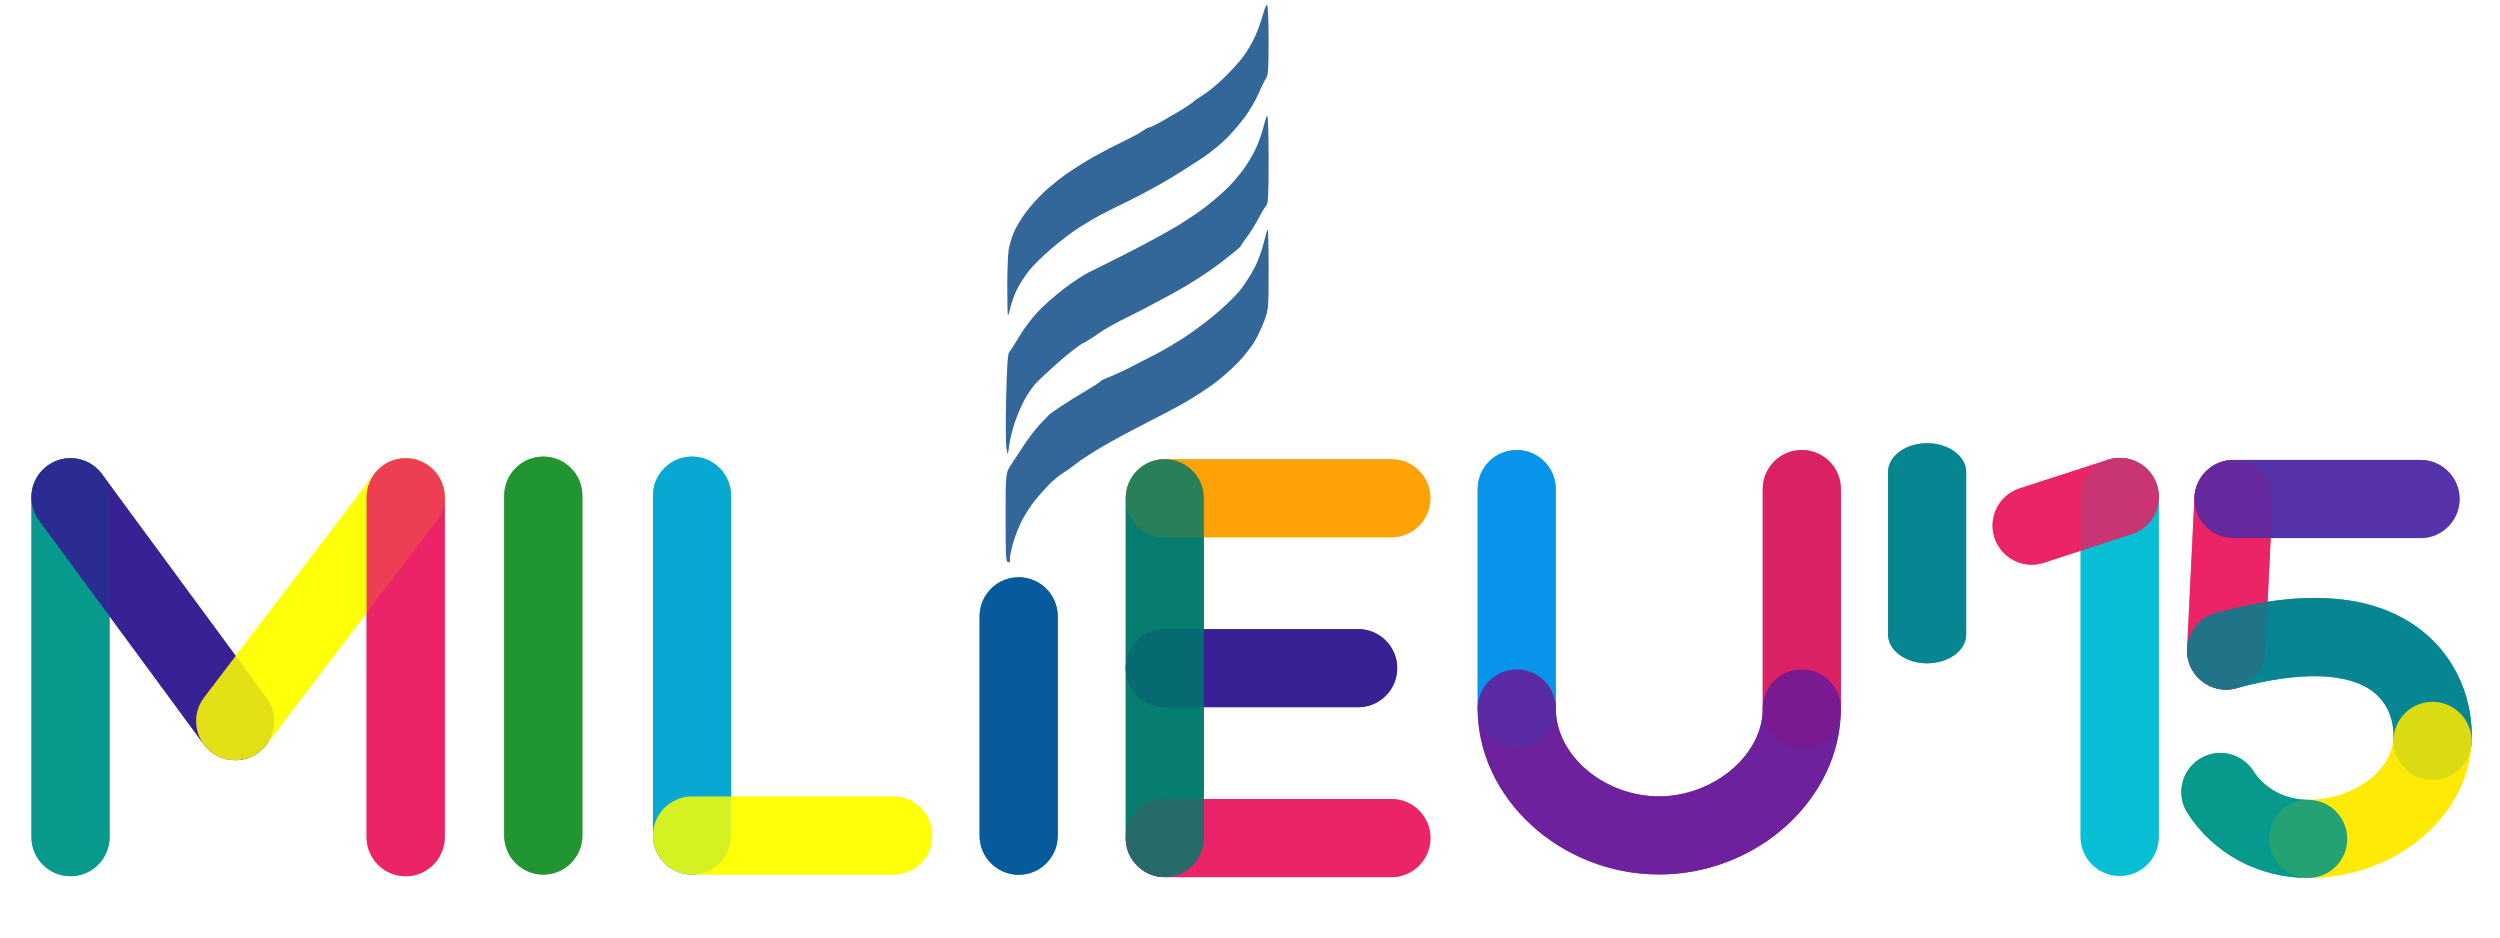 <?xml version="1.0" encoding="UTF-8" standalone="no"?>
<!-- Created with Inkscape (http://www.inkscape.org/) -->

<svg
   xmlns:osb="http://www.openswatchbook.org/uri/2009/osb"
   xmlns:dc="http://purl.org/dc/elements/1.1/"
   xmlns:cc="http://creativecommons.org/ns#"
   xmlns:rdf="http://www.w3.org/1999/02/22-rdf-syntax-ns#"
   xmlns:svg="http://www.w3.org/2000/svg"
   xmlns="http://www.w3.org/2000/svg"
   xmlns:xlink="http://www.w3.org/1999/xlink"
   xmlns:sodipodi="http://sodipodi.sourceforge.net/DTD/sodipodi-0.dtd"
   xmlns:inkscape="http://www.inkscape.org/namespaces/inkscape"
   width="1600"
   height="600"
   id="svg6325"
   version="1.1"
   inkscape:version="0.48.4 r9939"
   sodipodi:docname="logo.svg">
  <defs
     id="defs6327">
    <linearGradient
       id="linearGradient5369"
       osb:paint="solid">
      <stop
         style="stop-color:#000000;stop-opacity:1;"
         offset="0"
         id="stop5371" />
    </linearGradient>
    <linearGradient
       inkscape:collect="always"
       id="linearGradient4717">
      <stop
         style="stop-color:#000000;stop-opacity:1;"
         offset="0"
         id="stop4719" />
      <stop
         style="stop-color:#000000;stop-opacity:0;"
         offset="1"
         id="stop4721" />
    </linearGradient>
    <radialGradient
       inkscape:collect="always"
       xlink:href="#linearGradient4717"
       id="radialGradient4723"
       cx="745.466"
       cy="879.98"
       fx="745.466"
       fy="879.98"
       r="62.766"
       gradientTransform="matrix(1,0,0,2.733,0,-1524.679)"
       gradientUnits="userSpaceOnUse" />
    <radialGradient
       inkscape:collect="always"
       xlink:href="#linearGradient4717"
       id="radialGradient4725"
       cx="807.341"
       cy="879.98"
       fx="807.341"
       fy="879.98"
       r="124.641"
       gradientTransform="matrix(1,0,0,0.504,0,436.845)"
       gradientUnits="userSpaceOnUse" />
    <radialGradient
       inkscape:collect="always"
       xlink:href="#linearGradient4717"
       id="radialGradient4727"
       cx="817.966"
       cy="771.23"
       fx="817.966"
       fy="771.23"
       r="135.266"
       gradientTransform="matrix(1,0,0,0.464,0,413.365)"
       gradientUnits="userSpaceOnUse" />
    <radialGradient
       inkscape:collect="always"
       xlink:href="#linearGradient4717"
       id="radialGradient4729"
       cx="817.966"
       cy="988.73"
       fx="817.966"
       fy="988.73"
       r="135.266"
       gradientTransform="matrix(1,0,0,0.464,0,529.941)"
       gradientUnits="userSpaceOnUse" />
    <radialGradient
       inkscape:collect="always"
       xlink:href="#linearGradient4717"
       id="radialGradient4731"
       cx="45.127"
       cy="879.38"
       fx="45.127"
       fy="879.38"
       r="62.766"
       gradientTransform="matrix(1,0,0,2.733,0,-1523.64)"
       gradientUnits="userSpaceOnUse" />
    <radialGradient
       inkscape:collect="always"
       xlink:href="#linearGradient4717"
       id="radialGradient4733"
       cx="97.821"
       cy="842.252"
       fx="97.821"
       fy="842.252"
       r="115.461"
       gradientTransform="matrix(1,0,0,1.164,0,-138.082)"
       gradientUnits="userSpaceOnUse" />
    <radialGradient
       inkscape:collect="always"
       xlink:href="#linearGradient4717"
       id="radialGradient4735"
       cx="205.068"
       cy="842.252"
       fx="205.068"
       fy="842.252"
       r="117.321"
       gradientTransform="matrix(1,0,0,1.145,0,-122.536)"
       gradientUnits="userSpaceOnUse" />
    <radialGradient
       inkscape:collect="always"
       xlink:href="#linearGradient4717"
       id="radialGradient4737"
       cx="259.622"
       cy="879.38"
       fx="259.622"
       fy="879.38"
       r="62.766"
       gradientTransform="matrix(1,0,0,2.733,0,-1523.639)"
       gradientUnits="userSpaceOnUse" />
    <radialGradient
       inkscape:collect="always"
       xlink:href="#linearGradient4717"
       id="radialGradient4739"
       cx="347.711"
       cy="878.345"
       fx="347.711"
       fy="878.345"
       r="62.766"
       gradientTransform="matrix(1,0,0,2.733,0,-1521.846)"
       gradientUnits="userSpaceOnUse" />
    <radialGradient
       inkscape:collect="always"
       xlink:href="#linearGradient4717"
       id="radialGradient4741"
       cx="507.265"
       cy="987.095"
       fx="507.265"
       fy="987.095"
       r="127.141"
       gradientTransform="matrix(1,0,0,0.494,0,499.794)"
       gradientUnits="userSpaceOnUse" />
    <radialGradient
       inkscape:collect="always"
       xlink:href="#linearGradient4717"
       id="radialGradient4743"
       cx="442.89"
       cy="878.345"
       fx="442.89"
       fy="878.345"
       r="62.766"
       gradientTransform="matrix(1,0,0,2.733,0,-1521.846)"
       gradientUnits="userSpaceOnUse" />
    <radialGradient
       inkscape:collect="always"
       xlink:href="#linearGradient4717"
       id="radialGradient4745"
       cx="1153.163"
       cy="835.594"
       fx="1153.163"
       fy="835.594"
       r="62.766"
       gradientTransform="matrix(1,0,0,2.119,0,-934.679)"
       gradientUnits="userSpaceOnUse" />
    <radialGradient
       inkscape:collect="always"
       xlink:href="#linearGradient4717"
       id="radialGradient4747"
       cx="970.713"
       cy="835.594"
       fx="970.713"
       fy="835.594"
       r="62.766"
       gradientTransform="matrix(1,0,0,2.119,0,-934.679)"
       gradientUnits="userSpaceOnUse" />
    <radialGradient
       inkscape:collect="always"
       xlink:href="#linearGradient4717"
       id="radialGradient4749"
       cx="1061.937"
       cy="946.415"
       fx="1061.937"
       fy="946.415"
       r="153.991"
       gradientTransform="matrix(1,0,0,0.671,0,311.06)"
       gradientUnits="userSpaceOnUse" />
    <radialGradient
       inkscape:collect="always"
       xlink:href="#linearGradient4717"
       id="radialGradient4751"
       cx="1356.599"
       cy="879.182"
       fx="1356.599"
       fy="879.182"
       r="62.766"
       gradientTransform="matrix(1,0,0,2.733,0,-1523.296)"
       gradientUnits="userSpaceOnUse" />
    <radialGradient
       inkscape:collect="always"
       xlink:href="#linearGradient4717"
       id="radialGradient4753"
       cx="1328.482"
       cy="779.589"
       fx="1328.482"
       fy="779.589"
       r="91.006"
       gradientTransform="matrix(1,0,0,0.79,0,163.402)"
       gradientUnits="userSpaceOnUse" />
    <radialGradient
       inkscape:collect="always"
       xlink:href="#linearGradient4717"
       id="radialGradient4755"
       cx="1427.075"
       cy="820.233"
       fx="1427.075"
       fy="820.233"
       r="65.135"
       gradientTransform="matrix(1,0,0,1.708,0,-581.024)"
       gradientUnits="userSpaceOnUse" />
    <radialGradient
       inkscape:collect="always"
       xlink:href="#linearGradient4717"
       id="radialGradient4757"
       cx="1489.286"
       cy="771.726"
       fx="1489.286"
       fy="771.726"
       r="122.61"
       gradientTransform="matrix(1,0,0,0.512,0,376.667)"
       gradientUnits="userSpaceOnUse" />
    <radialGradient
       inkscape:collect="always"
       xlink:href="#linearGradient4717"
       id="radialGradient4759"
       cx="1490.806"
       cy="893.299"
       fx="1490.806"
       fy="893.299"
       r="128.872"
       gradientTransform="matrix(1,0,0,0.745,0,227.775)"
       gradientUnits="userSpaceOnUse" />
    <radialGradient
       inkscape:collect="always"
       xlink:href="#linearGradient4717"
       id="radialGradient4761"
       cx="1517.019"
       cy="957.893"
       fx="1517.019"
       fy="957.893"
       r="102.554"
       gradientTransform="matrix(1,0,0,0.918,0,78.795)"
       gradientUnits="userSpaceOnUse" />
    <radialGradient
       inkscape:collect="always"
       xlink:href="#linearGradient4717"
       id="radialGradient4763"
       cx="1449.139"
       cy="974.24"
       fx="1449.139"
       fy="974.24"
       r="90.857"
       gradientTransform="matrix(1,0,0,0.856,0,140.323)"
       gradientUnits="userSpaceOnUse" />
    <radialGradient
       inkscape:collect="always"
       xlink:href="#linearGradient4717"
       id="radialGradient4765"
       cx="1233.356"
       cy="806.453"
       fx="1233.356"
       fy="806.453"
       r="62.766"
       gradientTransform="matrix(1,0,0,1.724,0,-583.676)"
       gradientUnits="userSpaceOnUse" />
    <radialGradient
       inkscape:collect="always"
       xlink:href="#linearGradient4717"
       id="radialGradient4767"
       cx="651.944"
       cy="917.017"
       fx="651.944"
       fy="917.017"
       r="62.766"
       gradientTransform="matrix(1,0,0,2.119,0,-1025.758)"
       gradientUnits="userSpaceOnUse" />
  </defs>
  <sodipodi:namedview
     id="base"
     pagecolor="#ffffff"
     bordercolor="#666666"
     borderopacity="1.0"
     inkscape:pageopacity="0.0"
     inkscape:pageshadow="2"
     inkscape:zoom="0.50911688"
     inkscape:cx="173.95214"
     inkscape:cy="314.98287"
     inkscape:document-units="px"
     inkscape:current-layer="layer1"
     showgrid="false"
     width="1600px"
     inkscape:window-width="1333"
     inkscape:window-height="742"
     inkscape:window-x="33"
     inkscape:window-y="0"
     inkscape:window-maximized="1"
     inkscape:snap-grids="false">
    <inkscape:grid
       type="xygrid"
       id="grid6546"
       empspacing="5"
       visible="true"
       enabled="true"
       snapvisiblegridlinesonly="true" />
  </sodipodi:namedview>
  <g
     inkscape:label="Layer 1"
     inkscape:groupmode="layer"
     id="layer1"
     transform="translate(0,-452.362)">
    <path
       d="m 745.467,1013.73 c -13.808,0 -25,-11.193 -25,-25 l 0,-217.5 c 0,-13.807 11.193,-25 25,-25 13.807,0 25,11.193 25,25 l 0,217.5 c 0,13.807 -11.193,25 -25,25"
       style="fill:#00796b;fill-opacity:0.834;fill-rule:nonzero;stroke:#000000;opacity:1;stroke-opacity:1;stroke-width:0;stroke-miterlimit:4;stroke-dasharray:none;stroke-linejoin:round"
       id="path106"
       inkscape:connector-curvature="0" />
    <path
       d="m 869.216,904.98 -123.75,0 c -13.807,0 -25,-11.193 -25,-25 0,-13.807 11.193,-25 25,-25 l 123.75,0 c 13.807,0 25,11.193 25,25 0,13.807 -11.193,25 -25,25"
       style="fill:#311b92;fill-opacity:0.834;fill-rule:nonzero;stroke:#000000;opacity:1;stroke-opacity:1;stroke-width:0;stroke-miterlimit:4;stroke-dasharray:none;stroke-linejoin:round"
       id="path154"
       inkscape:connector-curvature="0" />
    <path
       d="m 890.466,796.23 -145,0 c -13.807,0 -25,-11.193 -25,-25 0,-13.807 11.193,-25 25,-25 l 145,0 c 13.807,0 25,11.193 25,25 0,13.807 -11.193,25 -25,25"
       style="fill:#ffa000;fill-opacity:0.834;fill-rule:nonzero;stroke:#000000;opacity:1;stroke-opacity:1;stroke-width:0;stroke-miterlimit:4;stroke-dasharray:none;stroke-linejoin:round"
       id="path122"
       inkscape:connector-curvature="0" />
    <path
       d="m 890.466,1013.73 -145,0 c -13.807,0 -25,-11.193 -25,-25 0,-13.807 11.193,-25 25,-25 l 145,0 c 13.807,0 25,11.193 25,25 0,13.807 -11.193,25 -25,25"
       style="fill:#e91e63;fill-opacity:0.834;fill-rule:nonzero;stroke:#000000;opacity:1;stroke-opacity:1;stroke-width:0;stroke-miterlimit:4;stroke-dasharray:none;stroke-linejoin:round"
       id="path138"
       inkscape:connector-curvature="0" />
    <path
       d="m 45.127,1013.13 c -13.807,0 -25,-11.193 -25,-25 l 0,-217.5 c 0,-13.807 11.193,-25 25,-25 13.807,0 25,11.193 25,25 l 0,217.5 c 0,13.807 -11.193,25 -25,25"
       style="fill:#009688;fill-opacity:0.834;fill-rule:nonzero;stroke:#000000;opacity:1;stroke-opacity:1;stroke-width:0;stroke-miterlimit:4;stroke-dasharray:none;stroke-linejoin:round"
       id="path802"
       inkscape:connector-curvature="0" />
    <path
       d="m 150.534,938.876 c -7.68,0 -15.256,-3.525 -20.156,-10.185 L 24.99,785.446 c -8.181,-11.123 -5.799,-26.771 5.321,-34.953 11.124,-8.182 26.77,-5.801 34.952,5.321 l 105.388,143.244 c 8.182,11.123 5.799,26.771 -5.321,34.953 -4.461,3.283 -9.652,4.865 -14.796,4.865"
       style="fill:#311b92;fill-opacity:0.834;fill-rule:nonzero;stroke:#000000;opacity:1;stroke-opacity:1;stroke-width:0;stroke-miterlimit:4;stroke-dasharray:none;stroke-linejoin:round"
       id="path766"
       inkscape:connector-curvature="0" />
    <path
       d="m 150.496,938.876 c -5.282,0 -10.604,-1.666 -15.13,-5.114 -10.984,-8.365 -13.106,-24.052 -4.74,-35.036 l 109.109,-143.244 c 8.364,-10.986 24.051,-13.106 35.036,-4.74 10.982,8.366 13.105,24.052 4.739,35.036 l -109.108,143.244 c -4.919,6.459 -12.37,9.854 -19.906,9.854"
       style="fill:#ffff00;fill-opacity:0.834;fill-rule:nonzero;stroke:#000000;opacity:1;stroke-opacity:1;stroke-width:0;stroke-miterlimit:4;stroke-dasharray:none;stroke-linejoin:round"
       id="path770"
       inkscape:connector-curvature="0" />
    <path
       d="m 259.622,1013.13 c -13.807,0 -25,-11.193 -25,-25 l 0,-217.5 c 0,-13.807 11.193,-25 25,-25 13.807,0 25,11.193 25,25 l 0,217.5 c 0,13.807 -11.193,25 -25,25"
       style="fill:#e91e63;fill-opacity:0.834;fill-rule:nonzero;stroke:#000000;opacity:1;stroke-opacity:1;stroke-width:0;stroke-miterlimit:4;stroke-dasharray:none;stroke-linejoin:round"
       id="path786"
       inkscape:connector-curvature="0" />
    <path
       d="m 347.711,1012.095 c -13.807,0 -25,-11.193 -25,-25 l 0,-217.5 c 0,-13.807 11.193,-25 25,-25 13.807,0 25,11.193 25,25 l 0,217.5 c 0,13.807 -11.193,25 -25,25"
       style="fill:#1b922d;fill-opacity:0.834;fill-rule:nonzero;stroke:#000000;opacity:1;stroke-opacity:1;stroke-width:0;stroke-miterlimit:4;stroke-dasharray:none;stroke-linejoin:round"
       id="path1122"
       inkscape:connector-curvature="0" />
    <path
       d="m 571.64,1012.095 -128.75,0 c -13.807,0 -25,-11.193 -25,-25 0,-13.807 11.193,-25 25,-25 l 128.75,0 c 13.807,0 25,11.193 25,25 0,13.807 -11.193,25 -25,25"
       style="fill:#ffff00;fill-opacity:0.834;fill-rule:nonzero;stroke:#000000;opacity:1;stroke-opacity:1;stroke-width:0;stroke-miterlimit:4;stroke-dasharray:none;stroke-linejoin:round"
       id="path1202"
       inkscape:connector-curvature="0" />
    <path
       d="m 442.89,1012.095 c -13.807,0 -25,-11.193 -25,-25 l 0,-217.5 c 0,-13.807 11.193,-25 25,-25 13.807,0 25,11.193 25,25 l 0,217.5 c 0,13.807 -11.193,25 -25,25"
       style="fill:#02a6d1;fill-opacity:0.834;fill-rule:nonzero;stroke:#000000;opacity:1;stroke-opacity:1;stroke-width:0;stroke-miterlimit:4;stroke-dasharray:none;stroke-linejoin:round"
       id="path1186"
       inkscape:connector-curvature="0" />
    <path
       d="m 1153.163,930.802 c -13.807,0 -25,-11.193 -25,-25 l 0,-140.418 c 0,-13.807 11.193,-25 25,-25 13.807,0 25,11.193 25,25 l 0,140.418 c 0,13.807 -11.193,25 -25,25"
       style="fill:#d81b60;fill-opacity:0.834;fill-rule:nonzero;stroke:#000000;opacity:1;stroke-opacity:1;stroke-width:0;stroke-miterlimit:4;stroke-dasharray:none;stroke-linejoin:round"
       id="path1470"
       inkscape:connector-curvature="0" />
    <path
       d="m 970.713,930.802 c -13.808,0 -25,-11.193 -25,-25 l 0,-140.418 c 0,-13.807 11.192,-25 25,-25 13.807,0 25,11.193 25,25 l 0,140.418 c 0,13.807 -11.193,25 -25,25"
       style="fill:#0091ea;fill-opacity:0.834;fill-rule:nonzero;stroke:#000000;opacity:1;stroke-opacity:1;stroke-width:0;stroke-miterlimit:4;stroke-dasharray:none;stroke-linejoin:round"
       id="path1454"
       inkscape:connector-curvature="0" />
    <path
       d="m 1061.772,1012.028 c -62.911,0 -116.06,-48.645 -116.06,-106.225 0,-13.807 11.193,-25 25,-25 13.807,0 25,11.193 25,25 0,29.951 30.87,56.225 66.06,56.225 17.038,0 34.211,-6.435 47.116,-17.656 12.43,-10.807 19.274,-24.505 19.274,-38.569 0,-13.807 11.193,-25 25,-25 13.807,0 25,11.193 25,25 0,57.58 -53.3,106.225 -116.39,106.225"
       style="fill:#6a1b9a;fill-opacity:0.834;fill-rule:nonzero;stroke:#000000;opacity:1;stroke-opacity:1;stroke-width:0;stroke-miterlimit:4;stroke-dasharray:none;stroke-linejoin:round"
       id="path1486"
       inkscape:connector-curvature="0" />
    <path
       d="m 1356.599,1012.932 c -13.807,0 -25,-11.193 -25,-25 l 0,-217.5 c 0,-13.807 11.193,-25 25,-25 13.807,0 25,11.193 25,25 l 0,217.5 c 0,13.807 -11.193,25 -25,25"
       style="fill:#00bcd4;fill-opacity:0.834;fill-rule:nonzero;stroke:#000000;opacity:1;stroke-opacity:1;stroke-width:0;stroke-miterlimit:4;stroke-dasharray:none;stroke-linejoin:round"
       id="path1806"
       inkscape:connector-curvature="0" />
    <path
       d="m 1300.244,813.755 c -10.544,0 -20.346,-6.724 -23.776,-17.294 -4.259,-13.134 2.935,-27.234 16.067,-31.494 l 56.468,-18.316 c 13.133,-4.263 27.234,2.935 31.494,16.067 4.26,13.134 -2.934,27.234 -16.067,31.494 l -56.468,18.316 c -2.561,0.831 -5.162,1.226 -7.718,1.226"
       style="fill:#e91e63;fill-opacity:0.834;fill-rule:nonzero;stroke:#000000;opacity:1;stroke-opacity:1;stroke-width:0;stroke-miterlimit:4;stroke-dasharray:none;stroke-linejoin:round"
       id="path1834"
       inkscape:connector-curvature="0" />
    <path
       d="m 1424.727,893.742 c -0.412,0 -0.824,-0.01 -1.24,-0.029 -13.79,-0.674 -24.424,-12.399 -23.751,-26.191 l 4.736,-97.015 c 0.674,-13.79 12.402,-24.419 26.19,-23.751 13.79,0.674 24.424,12.399 23.751,26.19 l -4.736,97.016 c -0.654,13.374 -11.704,23.78 -24.95,23.78"
       style="fill:#e91e63;fill-opacity:0.834;fill-rule:nonzero;stroke:#000000;opacity:1;stroke-opacity:1;stroke-width:0;stroke-miterlimit:4;stroke-dasharray:none;stroke-linejoin:round"
       id="path1934"
       inkscape:connector-curvature="0" />
    <path
       d="m 1549.13,796.726 -119.688,0 c -13.807,0 -25,-11.193 -25,-25 0,-13.807 11.193,-25 25,-25 l 119.688,0 c 13.807,0 25,11.193 25,25 0,13.807 -11.193,25 -25,25"
       style="fill:#512da8;fill-opacity:0.834;fill-rule:nonzero;stroke:#000000;opacity:1;stroke-opacity:1;stroke-width:0;stroke-miterlimit:4;stroke-dasharray:none;stroke-linejoin:round"
       id="path1950"
       inkscape:connector-curvature="0" />
    <path
       d="m 1556.829,951.544 c -0.49,0 -0.98,-0.015 -1.476,-0.044 -13.783,-0.802 -24.306,-12.626 -23.504,-26.409 0.253,-4.36 0.109,-19.371 -12.394,-29.499 -15.992,-12.954 -47.295,-13.928 -88.146,-2.739 -13.31,3.645 -27.067,-4.192 -30.715,-17.51 -3.646,-13.316 4.192,-27.067 17.51,-30.715 58.451,-16.008 103.139,-11.931 132.821,12.11 20.921,16.945 32.447,43.583 30.837,71.256 -0.772,13.289 -11.791,23.549 -24.934,23.549"
       style="fill:#00838f;fill-opacity:0.834;fill-rule:nonzero;stroke:#000000;opacity:1;stroke-opacity:1;stroke-width:0;stroke-miterlimit:4;stroke-dasharray:none;stroke-linejoin:round"
       id="path1966"
       inkscape:connector-curvature="0" />
    <path
       d="m 1477.231,1014.245 c -13.807,0 -25,-11.193 -25,-25 0,-13.807 11.193,-25 25,-25 28.369,0 53.381,-17.931 54.617,-39.155 0.804,-13.785 12.651,-24.325 26.411,-23.504 13.785,0.804 24.308,12.629 23.504,26.411 -1.395,23.956 -13.591,46.153 -34.34,62.499 -19.439,15.315 -44.367,23.749 -70.192,23.749"
       style="fill:#ffea00;fill-opacity:0.834;fill-rule:nonzero;stroke:#000000;opacity:1;stroke-opacity:1;stroke-width:0;stroke-miterlimit:4;stroke-dasharray:none;stroke-linejoin:round"
       id="path1982"
       inkscape:connector-curvature="0" />
    <path
       d="m 1477.231,1014.245 c -31.649,0 -60.513,-15.51 -77.211,-41.49 -7.464,-11.615 -4.1,-27.082 7.515,-34.549 11.615,-7.463 27.082,-4.1 34.549,7.515 7.454,11.599 20.593,18.524 35.148,18.524 13.807,0 25,11.193 25,25 0,13.807 -11.193,25 -25,25"
       style="fill:#009688;fill-opacity:0.834;fill-rule:nonzero;stroke:#000000;opacity:1;stroke-opacity:1;stroke-width:0;stroke-miterlimit:4;stroke-dasharray:none;stroke-linejoin:round"
       id="path1998"
       inkscape:connector-curvature="0" />
    <path
       d="m 1233.356,876.881 c -13.807,0 -25,-8.279 -25,-18.493 l 0,-103.869 c 0,-10.214 11.193,-18.493 25,-18.493 13.807,0 25,8.279 25,18.493 l 0,103.869 c 0,10.214 -11.193,18.493 -25,18.493"
       style="fill:#00838f;fill-opacity:0.834;fill-rule:nonzero;stroke:#000000;opacity:1;stroke-opacity:1;stroke-width:0;stroke-miterlimit:4;stroke-dasharray:none;stroke-linejoin:round"
       id="path1470-0"
       inkscape:connector-curvature="0" />
    <path
       d="m 651.944,1012.226 c -13.807,0 -25,-11.193 -25,-25 l 0,-140.418 c 0,-13.807 11.193,-25 25,-25 13.807,0 25,11.193 25,25 l 0,140.418 c 0,13.807 -11.193,25 -25,25"
       style="fill:#01579b;fill-opacity:0.834;fill-rule:nonzero;stroke:#000000;opacity:1;stroke-opacity:1;stroke-width:0;stroke-miterlimit:4;stroke-dasharray:none;stroke-linejoin:round"
       id="path1470-4"
       inkscape:connector-curvature="0" />
    <path
       inkscape:connector-curvature="0"
       id="path4311"
       style="fill:#311b92;fill-opacity:0.834;fill-rule:nonzero;stroke:url(#radialGradient4725);opacity:1;stroke-opacity:1;stroke-width:0;stroke-miterlimit:4;stroke-dasharray:none"
       d="m 869.216,904.98 -123.75,0 c -13.807,0 -25,-11.193 -25,-25 0,-13.807 11.193,-25 25,-25 l 123.75,0 c 13.807,0 25,11.193 25,25 0,13.807 -11.193,25 -25,25" />
    <path
       inkscape:connector-curvature="0"
       id="path4313"
       style="fill:#ffa000;fill-opacity:0.834;fill-rule:nonzero;stroke:url(#radialGradient4727);opacity:1;stroke-opacity:1;stroke-width:0;stroke-miterlimit:4;stroke-dasharray:none"
       d="m 890.466,796.23 -145,0 c -13.807,0 -25,-11.193 -25,-25 0,-13.807 11.193,-25 25,-25 l 145,0 c 13.807,0 25,11.193 25,25 0,13.807 -11.193,25 -25,25" />
    <path
       inkscape:connector-curvature="0"
       id="path4315"
       style="fill:#e91e63;fill-opacity:0.834;fill-rule:nonzero;stroke:url(#radialGradient4729);opacity:1;stroke-opacity:1;stroke-width:0;stroke-miterlimit:4;stroke-dasharray:none"
       d="m 890.466,1013.73 -145,0 c -13.807,0 -25,-11.193 -25,-25 0,-13.807 11.193,-25 25,-25 l 145,0 c 13.807,0 25,11.193 25,25 0,13.807 -11.193,25 -25,25" />
    <path
       inkscape:connector-curvature="0"
       id="path4309"
       style="fill:#00796b;fill-opacity:0.834;fill-rule:nonzero;stroke:url(#radialGradient4723);opacity:1;stroke-opacity:1;stroke-width:0;stroke-miterlimit:4;stroke-dasharray:none"
       d="m 745.467,1013.73 c -13.808,0 -25,-11.193 -25,-25 l 0,-217.5 c 0,-13.807 11.193,-25 25,-25 13.807,0 25,11.193 25,25 l 0,217.5 c 0,13.807 -11.193,25 -25,25" />
    <path
       inkscape:connector-curvature="0"
       id="path4317"
       style="fill:#009688;fill-opacity:0.834;fill-rule:nonzero;stroke:url(#radialGradient4731);opacity:1;stroke-opacity:1;stroke-width:0;stroke-miterlimit:4;stroke-dasharray:none"
       d="m 45.127,1013.13 c -13.807,0 -25,-11.193 -25,-25 l 0,-217.5 c 0,-13.807 11.193,-25 25,-25 13.807,0 25,11.193 25,25 l 0,217.5 c 0,13.807 -11.193,25 -25,25" />
    <path
       inkscape:connector-curvature="0"
       id="path4319"
       style="fill:#311b92;fill-opacity:0.834;fill-rule:nonzero;stroke:url(#radialGradient4733);opacity:1;stroke-opacity:1;stroke-width:0;stroke-miterlimit:4;stroke-dasharray:none"
       d="m 150.534,938.876 c -7.68,0 -15.256,-3.525 -20.156,-10.185 L 24.99,785.446 c -8.181,-11.123 -5.799,-26.771 5.321,-34.953 11.124,-8.182 26.77,-5.801 34.952,5.321 l 105.388,143.244 c 8.182,11.123 5.799,26.771 -5.321,34.953 -4.461,3.283 -9.652,4.865 -14.796,4.865" />
    <path
       inkscape:connector-curvature="0"
       id="path4321"
       style="fill:#ffff00;fill-opacity:0.834;fill-rule:nonzero;stroke:url(#radialGradient4735);opacity:1;stroke-opacity:1;stroke-width:0;stroke-miterlimit:4;stroke-dasharray:none"
       d="m 150.496,938.876 c -5.282,0 -10.604,-1.666 -15.13,-5.114 -10.984,-8.365 -13.106,-24.052 -4.74,-35.036 l 109.109,-143.244 c 8.364,-10.986 24.051,-13.106 35.036,-4.74 10.982,8.366 13.105,24.052 4.739,35.036 l -109.108,143.244 c -4.919,6.459 -12.37,9.854 -19.906,9.854" />
    <path
       inkscape:connector-curvature="0"
       id="path4323"
       style="fill:#e91e63;fill-opacity:0.834;fill-rule:nonzero;stroke:url(#radialGradient4737);opacity:1;stroke-opacity:1;stroke-width:0;stroke-miterlimit:4;stroke-dasharray:none"
       d="m 259.622,1013.13 c -13.807,0 -25,-11.193 -25,-25 l 0,-217.5 c 0,-13.807 11.193,-25 25,-25 13.807,0 25,11.193 25,25 l 0,217.5 c 0,13.807 -11.193,25 -25,25" />
    <path
       inkscape:connector-curvature="0"
       id="path4325"
       style="fill:#1b922d;fill-opacity:0.834;fill-rule:nonzero;stroke:url(#radialGradient4739);opacity:1;stroke-opacity:1;stroke-width:0;stroke-miterlimit:4;stroke-dasharray:none"
       d="m 347.711,1012.095 c -13.807,0 -25,-11.193 -25,-25 l 0,-217.5 c 0,-13.807 11.193,-25 25,-25 13.807,0 25,11.193 25,25 l 0,217.5 c 0,13.807 -11.193,25 -25,25" />
    <path
       inkscape:connector-curvature="0"
       id="path4329"
       style="fill:#02a6d1;fill-opacity:0.834;fill-rule:nonzero;stroke:url(#radialGradient4743);opacity:1;stroke-opacity:1;stroke-width:0;stroke-miterlimit:4;stroke-dasharray:none"
       d="m 442.89,1012.095 c -13.807,0 -25,-11.193 -25,-25 l 0,-217.5 c 0,-13.807 11.193,-25 25,-25 13.807,0 25,11.193 25,25 l 0,217.5 c 0,13.807 -11.193,25 -25,25" />
    <path
       inkscape:connector-curvature="0"
       id="path4327"
       style="fill:#ffff00;fill-opacity:0.834;fill-rule:nonzero;stroke:url(#radialGradient4741);opacity:1;stroke-opacity:1;stroke-width:0;stroke-miterlimit:4;stroke-dasharray:none"
       d="m 571.64,1012.095 -128.75,0 c -13.807,0 -25,-11.193 -25,-25 0,-13.807 11.193,-25 25,-25 l 128.75,0 c 13.807,0 25,11.193 25,25 0,13.807 -11.193,25 -25,25" />
    <path
       inkscape:connector-curvature="0"
       id="path4331"
       style="fill:#d81b60;fill-opacity:0.834;fill-rule:nonzero;stroke:url(#radialGradient4745);opacity:1;stroke-opacity:1;stroke-width:0;stroke-miterlimit:4;stroke-dasharray:none"
       d="m 1153.163,930.802 c -13.807,0 -25,-11.193 -25,-25 l 0,-140.418 c 0,-13.807 11.193,-25 25,-25 13.807,0 25,11.193 25,25 l 0,140.418 c 0,13.807 -11.193,25 -25,25" />
    <path
       inkscape:connector-curvature="0"
       id="path4333"
       style="fill:#0091ea;fill-opacity:0.834;fill-rule:nonzero;stroke:url(#radialGradient4747);opacity:1;stroke-opacity:1;stroke-width:0;stroke-miterlimit:4;stroke-dasharray:none"
       d="m 970.713,930.802 c -13.808,0 -25,-11.193 -25,-25 l 0,-140.418 c 0,-13.807 11.192,-25 25,-25 13.807,0 25,11.193 25,25 l 0,140.418 c 0,13.807 -11.193,25 -25,25" />
    <path
       inkscape:connector-curvature="0"
       id="path4335"
       style="fill:#6a1b9a;fill-opacity:0.834;fill-rule:nonzero;stroke:url(#radialGradient4749);opacity:1;stroke-opacity:1;stroke-width:0;stroke-miterlimit:4;stroke-dasharray:none"
       d="m 1061.772,1012.028 c -62.911,0 -116.06,-48.645 -116.06,-106.225 0,-13.807 11.193,-25 25,-25 13.807,0 25,11.193 25,25 0,29.951 30.87,56.225 66.06,56.225 17.038,0 34.211,-6.435 47.116,-17.656 12.43,-10.807 19.274,-24.505 19.274,-38.569 0,-13.807 11.193,-25 25,-25 13.807,0 25,11.193 25,25 0,57.58 -53.3,106.225 -116.39,106.225" />
    <path
       inkscape:connector-curvature="0"
       id="path4337"
       style="fill:#00bcd4;fill-opacity:0.834;fill-rule:nonzero;stroke:url(#radialGradient4751);opacity:1;stroke-opacity:1;stroke-width:0;stroke-miterlimit:4;stroke-dasharray:none"
       d="m 1356.599,1012.932 c -13.807,0 -25,-11.193 -25,-25 l 0,-217.5 c 0,-13.807 11.193,-25 25,-25 13.807,0 25,11.193 25,25 l 0,217.5 c 0,13.807 -11.193,25 -25,25" />
    <path
       inkscape:connector-curvature="0"
       id="path4339"
       style="fill:#e91e63;fill-opacity:0.834;fill-rule:nonzero;stroke:url(#radialGradient4753);opacity:1;stroke-opacity:1;stroke-width:0;stroke-miterlimit:4;stroke-dasharray:none"
       d="m 1300.244,813.755 c -10.544,0 -20.346,-6.724 -23.776,-17.294 -4.259,-13.134 2.935,-27.234 16.067,-31.494 l 56.468,-18.316 c 13.133,-4.263 27.234,2.935 31.494,16.067 4.26,13.134 -2.934,27.234 -16.067,31.494 l -56.468,18.316 c -2.561,0.831 -5.162,1.226 -7.718,1.226" />
    <path
       inkscape:connector-curvature="0"
       id="path4341"
       style="fill:#e91e63;fill-opacity:0.834;fill-rule:nonzero;stroke:url(#radialGradient4755);opacity:1;stroke-opacity:1;stroke-width:0;stroke-miterlimit:4;stroke-dasharray:none"
       d="m 1424.727,893.742 c -0.412,0 -0.824,-0.01 -1.24,-0.029 -13.79,-0.674 -24.424,-12.399 -23.751,-26.191 l 4.736,-97.015 c 0.674,-13.79 12.402,-24.419 26.19,-23.751 13.79,0.674 24.424,12.399 23.751,26.19 l -4.736,97.016 c -0.654,13.374 -11.704,23.78 -24.95,23.78" />
    <path
       inkscape:connector-curvature="0"
       id="path4343"
       style="fill:#512da8;fill-opacity:0.834;fill-rule:nonzero;stroke:url(#radialGradient4757);opacity:1;stroke-opacity:1;stroke-width:0;stroke-miterlimit:4;stroke-dasharray:none"
       d="m 1549.13,796.726 -119.688,0 c -13.807,0 -25,-11.193 -25,-25 0,-13.807 11.193,-25 25,-25 l 119.688,0 c 13.807,0 25,11.193 25,25 0,13.807 -11.193,25 -25,25" />
    <path
       inkscape:connector-curvature="0"
       id="path4345"
       style="fill:#00838f;fill-opacity:0.834;fill-rule:nonzero;stroke:url(#radialGradient4759);opacity:1;stroke-opacity:1;stroke-width:0;stroke-miterlimit:4;stroke-dasharray:none"
       d="m 1556.829,951.544 c -0.49,0 -0.98,-0.015 -1.476,-0.044 -13.783,-0.802 -24.306,-12.626 -23.504,-26.409 0.253,-4.36 0.109,-19.371 -12.394,-29.499 -15.992,-12.954 -47.295,-13.928 -88.146,-2.739 -13.31,3.645 -27.067,-4.192 -30.715,-17.51 -3.646,-13.316 4.192,-27.067 17.51,-30.715 58.451,-16.008 103.139,-11.931 132.821,12.11 20.921,16.945 32.447,43.583 30.837,71.256 -0.772,13.289 -11.791,23.549 -24.934,23.549" />
    <path
       inkscape:connector-curvature="0"
       id="path4347"
       style="fill:#ffea00;fill-opacity:0.834;fill-rule:nonzero;stroke:url(#radialGradient4761);opacity:1;stroke-opacity:1;stroke-width:0;stroke-miterlimit:4;stroke-dasharray:none"
       d="m 1477.231,1014.245 c -13.807,0 -25,-11.193 -25,-25 0,-13.807 11.193,-25 25,-25 28.369,0 53.381,-17.931 54.617,-39.155 0.804,-13.785 12.651,-24.325 26.411,-23.504 13.785,0.804 24.308,12.629 23.504,26.411 -1.395,23.956 -13.591,46.153 -34.34,62.499 -19.439,15.315 -44.367,23.749 -70.192,23.749" />
    <path
       inkscape:connector-curvature="0"
       id="path4349"
       style="fill:#009688;fill-opacity:0.834;fill-rule:nonzero;stroke:url(#radialGradient4763);opacity:1;stroke-opacity:1;stroke-width:0;stroke-miterlimit:4;stroke-dasharray:none"
       d="m 1477.231,1014.245 c -31.649,0 -60.513,-15.51 -77.211,-41.49 -7.464,-11.615 -4.1,-27.082 7.515,-34.549 11.615,-7.463 27.082,-4.1 34.549,7.515 7.454,11.599 20.593,18.524 35.148,18.524 13.807,0 25,11.193 25,25 0,13.807 -11.193,25 -25,25" />
    <path
       inkscape:connector-curvature="0"
       id="path4351"
       style="fill:#00838f;fill-opacity:0.834;fill-rule:nonzero;stroke:url(#radialGradient4765);opacity:1;stroke-opacity:1;stroke-width:0;stroke-miterlimit:4;stroke-dasharray:none"
       d="m 1233.356,876.881 c -13.807,0 -25,-8.279 -25,-18.493 l 0,-103.869 c 0,-10.214 11.193,-18.493 25,-18.493 13.807,0 25,8.279 25,18.493 l 0,103.869 c 0,10.214 -11.193,18.493 -25,18.493" />
    <path
       inkscape:connector-curvature="0"
       id="path4353"
       style="fill:#01579b;fill-opacity:0.834;fill-rule:nonzero;stroke:url(#radialGradient4767);opacity:1;stroke-opacity:1;stroke-width:0;stroke-miterlimit:4;stroke-dasharray:none"
       d="m 651.944,1012.226 c -13.807,0 -25,-11.193 -25,-25 l 0,-140.418 c 0,-13.807 11.193,-25 25,-25 13.807,0 25,11.193 25,25 l 0,140.418 c 0,13.807 -11.193,25 -25,25" />
    <path
       inkscape:connector-curvature="0"
       id="path5359"
       d="m 643.583,783.579 c 0,-28.506 0,-28.506 3.523,-33.831 1.938,-2.929 5.775,-8.759 8.527,-12.956 2.752,-4.197 7.325,-10.113 10.162,-13.147 2.837,-3.034 5.509,-5.823 5.939,-6.198 0.429,-0.374 3.858,-2.744 7.619,-5.265 3.761,-2.521 10.714,-6.846 15.451,-9.611 4.737,-2.765 8.932,-5.489 9.322,-6.053 0.39,-0.565 2.77,-1.767 5.289,-2.672 2.519,-0.905 8.74,-3.761 13.824,-6.346 5.084,-2.585 12.795,-6.546 17.135,-8.802 4.34,-2.256 12.385,-7.02 17.878,-10.586 5.493,-3.566 14.853,-10.612 20.801,-15.658 5.947,-5.046 12.925,-12.012 15.505,-15.48 2.581,-3.468 6.354,-9.456 8.385,-13.305 2.031,-3.85 4.606,-10.799 5.723,-15.443 1.117,-4.644 2.305,-8.685 2.64,-8.982 0.336,-0.296 0.61,11.05 0.61,25.214 0,25.119 -0.067,25.932 -2.711,33.056 -1.491,4.017 -4.33,10.067 -6.308,13.444 -1.978,3.378 -6.835,9.513 -10.793,13.633 -3.958,4.121 -10.943,10.218 -15.523,13.549 -4.58,3.331 -12.588,8.514 -17.796,11.518 -5.208,3.003 -16.57,9.043 -25.25,13.42 -8.68,4.378 -21.226,11.147 -27.88,15.042 -6.654,3.895 -14.147,8.747 -16.651,10.781 -2.504,2.035 -6.432,4.83 -8.729,6.211 -2.298,1.382 -6.451,4.856 -9.231,7.72 -2.779,2.865 -6.737,7.32 -8.796,9.9 -2.059,2.58 -5.479,7.806 -7.601,11.612 -2.122,3.806 -4.991,10.971 -6.376,15.922 -1.385,4.951 -2.245,9.66 -1.913,10.465 0.383,0.926 -0.016,1.442 -1.086,1.407 -1.515,-0.05 -1.691,-3.022 -1.691,-28.561 z m 0.551,-44.187 c -0.48,-2.664 -0.567,-17.365 -0.192,-32.668 0.522,-21.32 1.015,-28.17 2.109,-29.303 0.785,-0.814 3.505,-5.023 6.043,-9.355 2.539,-4.332 7.596,-11.188 11.24,-15.236 3.643,-4.048 11.46,-11.033 17.372,-15.522 5.911,-4.489 13.351,-9.382 16.534,-10.873 3.183,-1.491 14.681,-7.239 25.553,-12.772 10.871,-5.534 24.881,-13.18 31.133,-16.992 6.252,-3.812 14.711,-9.578 18.799,-12.812 4.087,-3.235 9.91,-8.305 12.939,-11.267 3.029,-2.962 7.814,-8.596 10.634,-12.52 2.819,-3.924 6.49,-10.34 8.157,-14.258 1.667,-3.918 3.629,-9.703 4.361,-12.857 0.732,-3.154 1.729,-6.133 2.216,-6.62 0.487,-0.487 0.886,11.955 0.886,27.648 0,21.996 -0.311,28.815 -1.357,29.762 -0.746,0.675 -3.056,4.464 -5.132,8.419 -2.076,3.955 -5.49,9.417 -7.586,12.137 -2.096,2.72 -3.811,5.272 -3.811,5.67 0,0.399 -5.8,5.169 -12.888,10.602 -8.358,6.406 -19.174,13.329 -30.773,19.7 -9.837,5.402 -23.173,12.375 -29.636,15.496 -6.463,3.12 -14.356,7.573 -17.541,9.895 -3.185,2.322 -7.806,5.238 -10.27,6.481 -2.464,1.243 -9.484,6.688 -15.6,12.101 -6.116,5.412 -12.69,11.564 -14.609,13.67 -1.919,2.106 -5.069,6.726 -7,10.267 -1.931,3.541 -4.743,10.08 -6.25,14.533 -1.507,4.453 -3.126,11.116 -3.598,14.809 -0.858,6.713 -0.858,6.713 -1.732,1.869 z m 0.507,-103.752 c 0.004,-10.196 0.436,-20.908 0.961,-23.804 0.525,-2.896 1.969,-7.705 3.209,-10.687 1.24,-2.982 4.526,-8.532 7.302,-12.334 2.776,-3.802 8.032,-9.733 11.679,-13.182 3.647,-3.448 10.226,-8.807 14.62,-11.909 4.394,-3.102 12.487,-8.161 17.984,-11.243 5.497,-3.082 14.091,-7.548 19.098,-9.925 5.007,-2.376 10.406,-5.303 12,-6.504 1.593,-1.201 3.415,-2.17 4.048,-2.154 0.633,0.016 3.992,-1.581 7.464,-3.548 3.472,-1.967 9.153,-5.282 12.625,-7.367 3.472,-2.085 7.133,-4.565 8.137,-5.511 1.003,-0.946 3.907,-2.963 6.453,-4.483 2.546,-1.519 8.275,-6.231 12.731,-10.471 4.456,-4.24 10.173,-10.489 12.705,-13.888 2.532,-3.399 6.035,-9.404 7.784,-13.346 1.75,-3.942 3.99,-10.227 4.979,-13.967 1.106,-4.181 2.119,-6.327 2.632,-5.571 0.458,0.676 0.841,10.992 0.849,22.924 0.013,17.077 -0.298,22.096 -1.46,23.576 -0.812,1.034 -2.936,5.286 -4.721,9.448 -1.785,4.162 -5.526,10.743 -8.315,14.624 -2.789,3.881 -8.003,10.077 -11.587,13.771 -3.584,3.693 -10.422,9.375 -15.196,12.626 -4.774,3.251 -14.361,9.356 -21.304,13.567 -6.944,4.211 -18.78,10.646 -26.302,14.301 -7.522,3.654 -16.044,7.899 -18.938,9.433 -2.893,1.534 -8.811,5.033 -13.151,7.777 -4.34,2.743 -12.318,8.782 -17.73,13.42 -5.412,4.638 -11.93,11.03 -14.486,14.205 -2.556,3.175 -6.005,8.478 -7.664,11.785 -1.659,3.307 -3.577,8.486 -4.263,11.509 -0.686,3.023 -1.45,5.49 -1.698,5.482 -0.248,-0.008 -0.449,-8.357 -0.445,-18.553 z"
       style="fill:#336699;stroke:#ffee6d;stroke-opacity:1;stroke-width:0;stroke-miterlimit:4;stroke-dasharray:none;opacity:1" />
  </g>
</svg>
